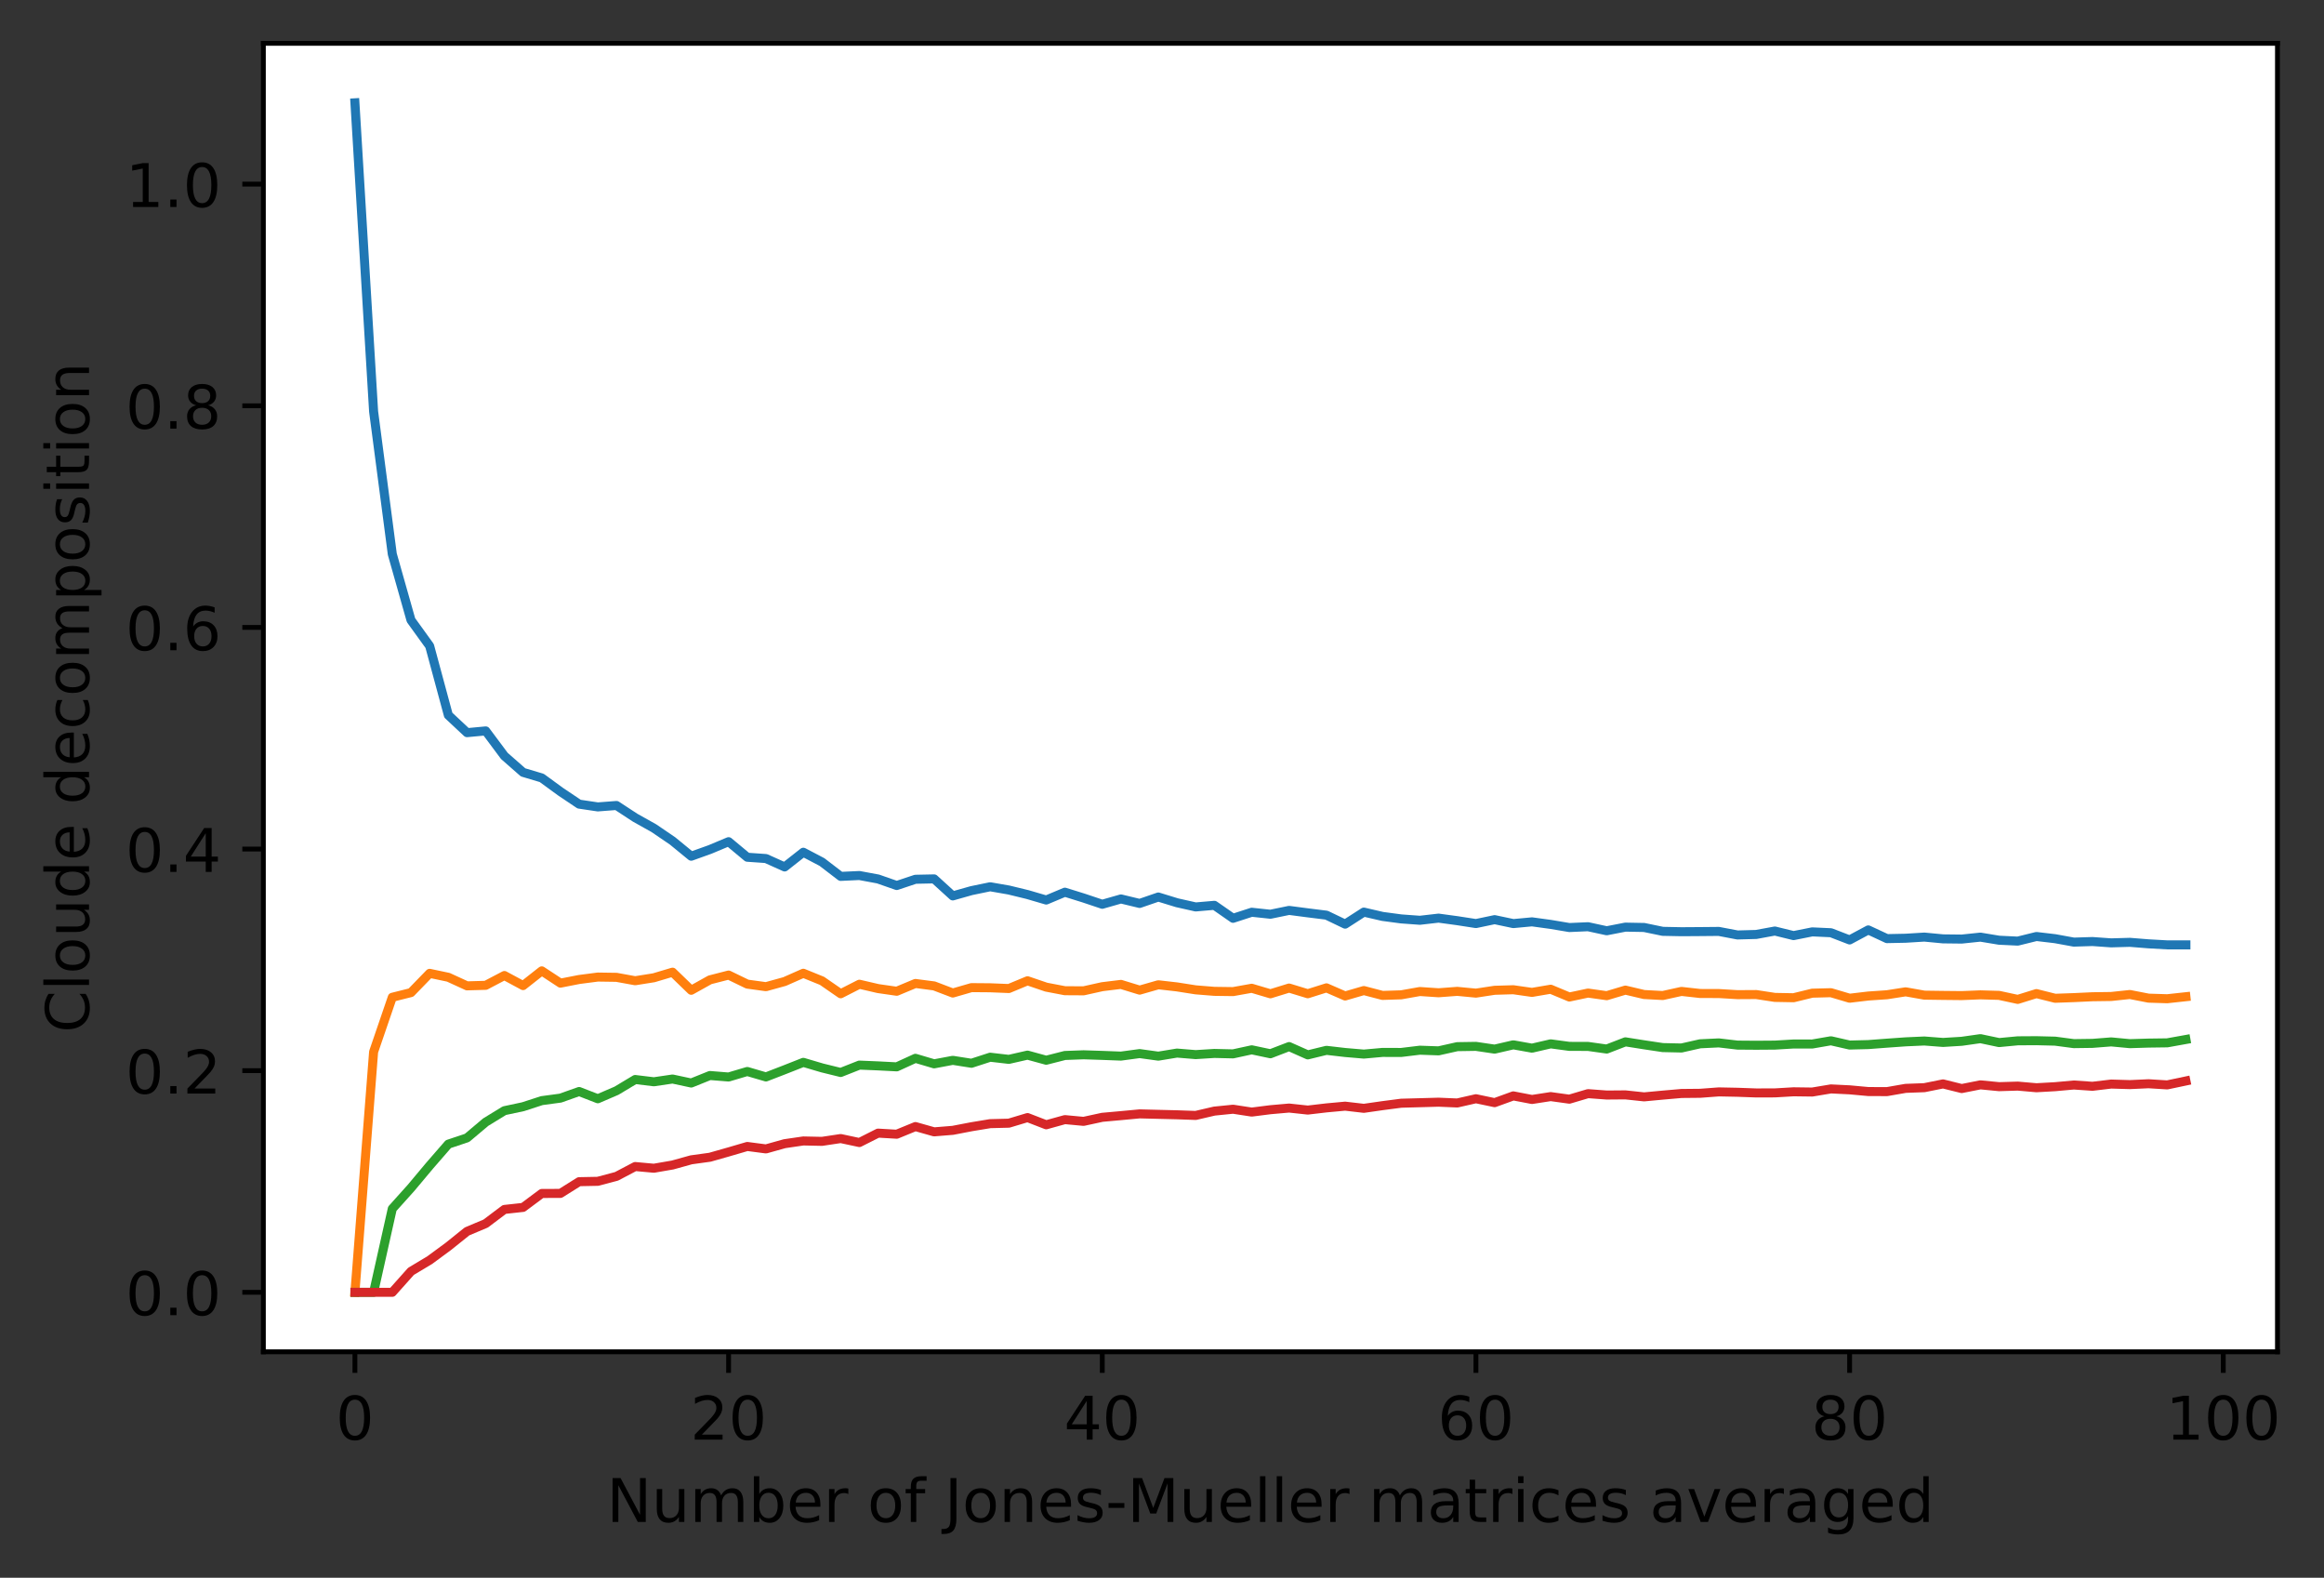 <?xml version="1.0" encoding="utf-8" standalone="no"?>
<!DOCTYPE svg PUBLIC "-//W3C//DTD SVG 1.1//EN"
  "http://www.w3.org/Graphics/SVG/1.1/DTD/svg11.dtd">
<!-- Created with matplotlib (https://matplotlib.org/) -->
<svg height="262.196pt" version="1.1" viewBox="0 0 386.318 262.196" width="386.318pt" xmlns="http://www.w3.org/2000/svg" xmlns:xlink="http://www.w3.org/1999/xlink">
 <rect x="0" y="0" width="386.318" height="262.196" fill="#333333" stroke="none"/>
 <defs>
  <style type="text/css">
*{stroke-linecap:butt;stroke-linejoin:round;}
  </style>
 </defs>
 <g id="figure_1">
  <g id="patch_1">
   <path d="M 0 262.196 
L 386.318 262.196 
L 386.318 0 
L 0 0 
z
" style="fill:none;"/>
  </g>
  <g id="axes_1">
   <g id="patch_2">
    <path d="M 43.781 224.64 
L 378.581 224.64 
L 378.581 7.2 
L 43.781 7.2 
z
" style="fill:#ffffff;"/>
   </g>
   <g id="matplotlib.axis_1">
    <g id="xtick_1">
     <g id="line2d_1">
      <defs>
       <path d="M 0 0 
L 0 3.5 
" id="m12305d77ba" style="stroke:#000000;stroke-width:0.8;"/>
      </defs>
      <g>
       <use style="stroke:#000000;stroke-width:0.8;" x="58.999" xlink:href="#m12305d77ba" y="224.64"/>
      </g>
     </g>
     <g id="text_1">
      <!-- 0 -->
      <defs>
       <path d="M 31.781 66.406 
Q 24.172 66.406 20.328 58.906 
Q 16.5 51.422 16.5 36.375 
Q 16.5 21.391 20.328 13.891 
Q 24.172 6.391 31.781 6.391 
Q 39.453 6.391 43.281 13.891 
Q 47.125 21.391 47.125 36.375 
Q 47.125 51.422 43.281 58.906 
Q 39.453 66.406 31.781 66.406 
z
M 31.781 74.219 
Q 44.047 74.219 50.516 64.516 
Q 56.984 54.828 56.984 36.375 
Q 56.984 17.969 50.516 8.266 
Q 44.047 -1.422 31.781 -1.422 
Q 19.531 -1.422 13.062 8.266 
Q 6.594 17.969 6.594 36.375 
Q 6.594 54.828 13.062 64.516 
Q 19.531 74.219 31.781 74.219 
z
" id="DejaVuSans-48"/>
      </defs>
      <g transform="translate(55.818 239.238)scale(0.1 -0.1)">
       <use xlink:href="#DejaVuSans-48"/>
      </g>
     </g>
    </g>
    <g id="xtick_2">
     <g id="line2d_2">
      <g>
       <use style="stroke:#000000;stroke-width:0.8;" x="121.114" xlink:href="#m12305d77ba" y="224.64"/>
      </g>
     </g>
     <g id="text_2">
      <!-- 20 -->
      <defs>
       <path d="M 19.188 8.297 
L 53.609 8.297 
L 53.609 0 
L 7.328 0 
L 7.328 8.297 
Q 12.938 14.109 22.625 23.891 
Q 32.328 33.688 34.812 36.531 
Q 39.547 41.844 41.422 45.531 
Q 43.312 49.219 43.312 52.781 
Q 43.312 58.594 39.234 62.25 
Q 35.156 65.922 28.609 65.922 
Q 23.969 65.922 18.812 64.312 
Q 13.672 62.703 7.812 59.422 
L 7.812 69.391 
Q 13.766 71.781 18.938 73 
Q 24.125 74.219 28.422 74.219 
Q 39.75 74.219 46.484 68.547 
Q 53.219 62.891 53.219 53.422 
Q 53.219 48.922 51.531 44.891 
Q 49.859 40.875 45.406 35.406 
Q 44.188 33.984 37.641 27.219 
Q 31.109 20.453 19.188 8.297 
z
" id="DejaVuSans-50"/>
      </defs>
      <g transform="translate(114.752 239.238)scale(0.1 -0.1)">
       <use xlink:href="#DejaVuSans-50"/>
       <use x="63.623" xlink:href="#DejaVuSans-48"/>
      </g>
     </g>
    </g>
    <g id="xtick_3">
     <g id="line2d_3">
      <g>
       <use style="stroke:#000000;stroke-width:0.8;" x="183.229" xlink:href="#m12305d77ba" y="224.64"/>
      </g>
     </g>
     <g id="text_3">
      <!-- 40 -->
      <defs>
       <path d="M 37.797 64.312 
L 12.891 25.391 
L 37.797 25.391 
z
M 35.203 72.906 
L 47.609 72.906 
L 47.609 25.391 
L 58.016 25.391 
L 58.016 17.188 
L 47.609 17.188 
L 47.609 0 
L 37.797 0 
L 37.797 17.188 
L 4.891 17.188 
L 4.891 26.703 
z
" id="DejaVuSans-52"/>
      </defs>
      <g transform="translate(176.867 239.238)scale(0.1 -0.1)">
       <use xlink:href="#DejaVuSans-52"/>
       <use x="63.623" xlink:href="#DejaVuSans-48"/>
      </g>
     </g>
    </g>
    <g id="xtick_4">
     <g id="line2d_4">
      <g>
       <use style="stroke:#000000;stroke-width:0.8;" x="245.345" xlink:href="#m12305d77ba" y="224.64"/>
      </g>
     </g>
     <g id="text_4">
      <!-- 60 -->
      <defs>
       <path d="M 33.016 40.375 
Q 26.375 40.375 22.484 35.828 
Q 18.609 31.297 18.609 23.391 
Q 18.609 15.531 22.484 10.953 
Q 26.375 6.391 33.016 6.391 
Q 39.656 6.391 43.531 10.953 
Q 47.406 15.531 47.406 23.391 
Q 47.406 31.297 43.531 35.828 
Q 39.656 40.375 33.016 40.375 
z
M 52.594 71.297 
L 52.594 62.312 
Q 48.875 64.062 45.094 64.984 
Q 41.312 65.922 37.594 65.922 
Q 27.828 65.922 22.672 59.328 
Q 17.531 52.734 16.797 39.406 
Q 19.672 43.656 24.016 45.922 
Q 28.375 48.188 33.594 48.188 
Q 44.578 48.188 50.953 41.516 
Q 57.328 34.859 57.328 23.391 
Q 57.328 12.156 50.688 5.359 
Q 44.047 -1.422 33.016 -1.422 
Q 20.359 -1.422 13.672 8.266 
Q 6.984 17.969 6.984 36.375 
Q 6.984 53.656 15.188 63.938 
Q 23.391 74.219 37.203 74.219 
Q 40.922 74.219 44.703 73.484 
Q 48.484 72.75 52.594 71.297 
z
" id="DejaVuSans-54"/>
      </defs>
      <g transform="translate(238.982 239.238)scale(0.1 -0.1)">
       <use xlink:href="#DejaVuSans-54"/>
       <use x="63.623" xlink:href="#DejaVuSans-48"/>
      </g>
     </g>
    </g>
    <g id="xtick_5">
     <g id="line2d_5">
      <g>
       <use style="stroke:#000000;stroke-width:0.8;" x="307.46" xlink:href="#m12305d77ba" y="224.64"/>
      </g>
     </g>
     <g id="text_5">
      <!-- 80 -->
      <defs>
       <path d="M 31.781 34.625 
Q 24.75 34.625 20.719 30.859 
Q 16.703 27.094 16.703 20.516 
Q 16.703 13.922 20.719 10.156 
Q 24.75 6.391 31.781 6.391 
Q 38.812 6.391 42.859 10.172 
Q 46.922 13.969 46.922 20.516 
Q 46.922 27.094 42.891 30.859 
Q 38.875 34.625 31.781 34.625 
z
M 21.922 38.812 
Q 15.578 40.375 12.031 44.719 
Q 8.5 49.078 8.5 55.328 
Q 8.5 64.062 14.719 69.141 
Q 20.953 74.219 31.781 74.219 
Q 42.672 74.219 48.875 69.141 
Q 55.078 64.062 55.078 55.328 
Q 55.078 49.078 51.531 44.719 
Q 48 40.375 41.703 38.812 
Q 48.828 37.156 52.797 32.312 
Q 56.781 27.484 56.781 20.516 
Q 56.781 9.906 50.312 4.234 
Q 43.844 -1.422 31.781 -1.422 
Q 19.734 -1.422 13.25 4.234 
Q 6.781 9.906 6.781 20.516 
Q 6.781 27.484 10.781 32.312 
Q 14.797 37.156 21.922 38.812 
z
M 18.312 54.391 
Q 18.312 48.734 21.844 45.562 
Q 25.391 42.391 31.781 42.391 
Q 38.141 42.391 41.719 45.562 
Q 45.312 48.734 45.312 54.391 
Q 45.312 60.062 41.719 63.234 
Q 38.141 66.406 31.781 66.406 
Q 25.391 66.406 21.844 63.234 
Q 18.312 60.062 18.312 54.391 
z
" id="DejaVuSans-56"/>
      </defs>
      <g transform="translate(301.097 239.238)scale(0.1 -0.1)">
       <use xlink:href="#DejaVuSans-56"/>
       <use x="63.623" xlink:href="#DejaVuSans-48"/>
      </g>
     </g>
    </g>
    <g id="xtick_6">
     <g id="line2d_6">
      <g>
       <use style="stroke:#000000;stroke-width:0.8;" x="369.575" xlink:href="#m12305d77ba" y="224.64"/>
      </g>
     </g>
     <g id="text_6">
      <!-- 100 -->
      <defs>
       <path d="M 12.406 8.297 
L 28.516 8.297 
L 28.516 63.922 
L 10.984 60.406 
L 10.984 69.391 
L 28.422 72.906 
L 38.281 72.906 
L 38.281 8.297 
L 54.391 8.297 
L 54.391 0 
L 12.406 0 
z
" id="DejaVuSans-49"/>
      </defs>
      <g transform="translate(360.031 239.238)scale(0.1 -0.1)">
       <use xlink:href="#DejaVuSans-49"/>
       <use x="63.623" xlink:href="#DejaVuSans-48"/>
       <use x="127.246" xlink:href="#DejaVuSans-48"/>
      </g>
     </g>
    </g>
    <g id="text_7">
     <!-- Number of Jones-Mueller matrices averaged -->
     <defs>
      <path d="M 9.812 72.906 
L 23.094 72.906 
L 55.422 11.922 
L 55.422 72.906 
L 64.984 72.906 
L 64.984 0 
L 51.703 0 
L 19.391 60.984 
L 19.391 0 
L 9.812 0 
z
" id="DejaVuSans-78"/>
      <path d="M 8.5 21.578 
L 8.5 54.688 
L 17.484 54.688 
L 17.484 21.922 
Q 17.484 14.156 20.5 10.266 
Q 23.531 6.391 29.594 6.391 
Q 36.859 6.391 41.078 11.031 
Q 45.312 15.672 45.312 23.688 
L 45.312 54.688 
L 54.297 54.688 
L 54.297 0 
L 45.312 0 
L 45.312 8.406 
Q 42.047 3.422 37.719 1 
Q 33.406 -1.422 27.688 -1.422 
Q 18.266 -1.422 13.375 4.438 
Q 8.5 10.297 8.5 21.578 
z
M 31.109 56 
z
" id="DejaVuSans-117"/>
      <path d="M 52 44.188 
Q 55.375 50.25 60.062 53.125 
Q 64.75 56 71.094 56 
Q 79.641 56 84.281 50.016 
Q 88.922 44.047 88.922 33.016 
L 88.922 0 
L 79.891 0 
L 79.891 32.719 
Q 79.891 40.578 77.094 44.375 
Q 74.312 48.188 68.609 48.188 
Q 61.625 48.188 57.562 43.547 
Q 53.516 38.922 53.516 30.906 
L 53.516 0 
L 44.484 0 
L 44.484 32.719 
Q 44.484 40.625 41.703 44.406 
Q 38.922 48.188 33.109 48.188 
Q 26.219 48.188 22.156 43.531 
Q 18.109 38.875 18.109 30.906 
L 18.109 0 
L 9.078 0 
L 9.078 54.688 
L 18.109 54.688 
L 18.109 46.188 
Q 21.188 51.219 25.484 53.609 
Q 29.781 56 35.688 56 
Q 41.656 56 45.828 52.969 
Q 50 49.953 52 44.188 
z
" id="DejaVuSans-109"/>
      <path d="M 48.688 27.297 
Q 48.688 37.203 44.609 42.844 
Q 40.531 48.484 33.406 48.484 
Q 26.266 48.484 22.188 42.844 
Q 18.109 37.203 18.109 27.297 
Q 18.109 17.391 22.188 11.75 
Q 26.266 6.109 33.406 6.109 
Q 40.531 6.109 44.609 11.75 
Q 48.688 17.391 48.688 27.297 
z
M 18.109 46.391 
Q 20.953 51.266 25.266 53.625 
Q 29.594 56 35.594 56 
Q 45.562 56 51.781 48.094 
Q 58.016 40.188 58.016 27.297 
Q 58.016 14.406 51.781 6.484 
Q 45.562 -1.422 35.594 -1.422 
Q 29.594 -1.422 25.266 0.953 
Q 20.953 3.328 18.109 8.203 
L 18.109 0 
L 9.078 0 
L 9.078 75.984 
L 18.109 75.984 
z
" id="DejaVuSans-98"/>
      <path d="M 56.203 29.594 
L 56.203 25.203 
L 14.891 25.203 
Q 15.484 15.922 20.484 11.062 
Q 25.484 6.203 34.422 6.203 
Q 39.594 6.203 44.453 7.469 
Q 49.312 8.734 54.109 11.281 
L 54.109 2.781 
Q 49.266 0.734 44.188 -0.344 
Q 39.109 -1.422 33.891 -1.422 
Q 20.797 -1.422 13.156 6.188 
Q 5.516 13.812 5.516 26.812 
Q 5.516 40.234 12.766 48.109 
Q 20.016 56 32.328 56 
Q 43.359 56 49.781 48.891 
Q 56.203 41.797 56.203 29.594 
z
M 47.219 32.234 
Q 47.125 39.594 43.094 43.984 
Q 39.062 48.391 32.422 48.391 
Q 24.906 48.391 20.391 44.141 
Q 15.875 39.891 15.188 32.172 
z
" id="DejaVuSans-101"/>
      <path d="M 41.109 46.297 
Q 39.594 47.172 37.812 47.578 
Q 36.031 48 33.891 48 
Q 26.266 48 22.188 43.047 
Q 18.109 38.094 18.109 28.812 
L 18.109 0 
L 9.078 0 
L 9.078 54.688 
L 18.109 54.688 
L 18.109 46.188 
Q 20.953 51.172 25.484 53.578 
Q 30.031 56 36.531 56 
Q 37.453 56 38.578 55.875 
Q 39.703 55.766 41.062 55.516 
z
" id="DejaVuSans-114"/>
      <path id="DejaVuSans-32"/>
      <path d="M 30.609 48.391 
Q 23.391 48.391 19.188 42.75 
Q 14.984 37.109 14.984 27.297 
Q 14.984 17.484 19.156 11.844 
Q 23.344 6.203 30.609 6.203 
Q 37.797 6.203 41.984 11.859 
Q 46.188 17.531 46.188 27.297 
Q 46.188 37.016 41.984 42.703 
Q 37.797 48.391 30.609 48.391 
z
M 30.609 56 
Q 42.328 56 49.016 48.375 
Q 55.719 40.766 55.719 27.297 
Q 55.719 13.875 49.016 6.219 
Q 42.328 -1.422 30.609 -1.422 
Q 18.844 -1.422 12.172 6.219 
Q 5.516 13.875 5.516 27.297 
Q 5.516 40.766 12.172 48.375 
Q 18.844 56 30.609 56 
z
" id="DejaVuSans-111"/>
      <path d="M 37.109 75.984 
L 37.109 68.5 
L 28.516 68.5 
Q 23.688 68.5 21.797 66.547 
Q 19.922 64.594 19.922 59.516 
L 19.922 54.688 
L 34.719 54.688 
L 34.719 47.703 
L 19.922 47.703 
L 19.922 0 
L 10.891 0 
L 10.891 47.703 
L 2.297 47.703 
L 2.297 54.688 
L 10.891 54.688 
L 10.891 58.5 
Q 10.891 67.625 15.141 71.797 
Q 19.391 75.984 28.609 75.984 
z
" id="DejaVuSans-102"/>
      <path d="M 9.812 72.906 
L 19.672 72.906 
L 19.672 5.078 
Q 19.672 -8.109 14.672 -14.062 
Q 9.672 -20.016 -1.422 -20.016 
L -5.172 -20.016 
L -5.172 -11.719 
L -2.094 -11.719 
Q 4.438 -11.719 7.125 -8.047 
Q 9.812 -4.391 9.812 5.078 
z
" id="DejaVuSans-74"/>
      <path d="M 54.891 33.016 
L 54.891 0 
L 45.906 0 
L 45.906 32.719 
Q 45.906 40.484 42.875 44.328 
Q 39.844 48.188 33.797 48.188 
Q 26.516 48.188 22.312 43.547 
Q 18.109 38.922 18.109 30.906 
L 18.109 0 
L 9.078 0 
L 9.078 54.688 
L 18.109 54.688 
L 18.109 46.188 
Q 21.344 51.125 25.703 53.562 
Q 30.078 56 35.797 56 
Q 45.219 56 50.047 50.172 
Q 54.891 44.344 54.891 33.016 
z
" id="DejaVuSans-110"/>
      <path d="M 44.281 53.078 
L 44.281 44.578 
Q 40.484 46.531 36.375 47.5 
Q 32.281 48.484 27.875 48.484 
Q 21.188 48.484 17.844 46.438 
Q 14.5 44.391 14.5 40.281 
Q 14.5 37.156 16.891 35.375 
Q 19.281 33.594 26.516 31.984 
L 29.594 31.297 
Q 39.156 29.25 43.188 25.516 
Q 47.219 21.781 47.219 15.094 
Q 47.219 7.469 41.188 3.016 
Q 35.156 -1.422 24.609 -1.422 
Q 20.219 -1.422 15.453 -0.562 
Q 10.688 0.297 5.422 2 
L 5.422 11.281 
Q 10.406 8.688 15.234 7.391 
Q 20.062 6.109 24.812 6.109 
Q 31.156 6.109 34.562 8.281 
Q 37.984 10.453 37.984 14.406 
Q 37.984 18.062 35.516 20.016 
Q 33.062 21.969 24.703 23.781 
L 21.578 24.516 
Q 13.234 26.266 9.516 29.906 
Q 5.812 33.547 5.812 39.891 
Q 5.812 47.609 11.281 51.797 
Q 16.75 56 26.812 56 
Q 31.781 56 36.172 55.266 
Q 40.578 54.547 44.281 53.078 
z
" id="DejaVuSans-115"/>
      <path d="M 4.891 31.391 
L 31.203 31.391 
L 31.203 23.391 
L 4.891 23.391 
z
" id="DejaVuSans-45"/>
      <path d="M 9.812 72.906 
L 24.516 72.906 
L 43.109 23.297 
L 61.812 72.906 
L 76.516 72.906 
L 76.516 0 
L 66.891 0 
L 66.891 64.016 
L 48.094 14.016 
L 38.188 14.016 
L 19.391 64.016 
L 19.391 0 
L 9.812 0 
z
" id="DejaVuSans-77"/>
      <path d="M 9.422 75.984 
L 18.406 75.984 
L 18.406 0 
L 9.422 0 
z
" id="DejaVuSans-108"/>
      <path d="M 34.281 27.484 
Q 23.391 27.484 19.188 25 
Q 14.984 22.516 14.984 16.5 
Q 14.984 11.719 18.141 8.906 
Q 21.297 6.109 26.703 6.109 
Q 34.188 6.109 38.703 11.406 
Q 43.219 16.703 43.219 25.484 
L 43.219 27.484 
z
M 52.203 31.203 
L 52.203 0 
L 43.219 0 
L 43.219 8.297 
Q 40.141 3.328 35.547 0.953 
Q 30.953 -1.422 24.312 -1.422 
Q 15.922 -1.422 10.953 3.297 
Q 6 8.016 6 15.922 
Q 6 25.141 12.172 29.828 
Q 18.359 34.516 30.609 34.516 
L 43.219 34.516 
L 43.219 35.406 
Q 43.219 41.609 39.141 45 
Q 35.062 48.391 27.688 48.391 
Q 23 48.391 18.547 47.266 
Q 14.109 46.141 10.016 43.891 
L 10.016 52.203 
Q 14.938 54.109 19.578 55.047 
Q 24.219 56 28.609 56 
Q 40.484 56 46.344 49.844 
Q 52.203 43.703 52.203 31.203 
z
" id="DejaVuSans-97"/>
      <path d="M 18.312 70.219 
L 18.312 54.688 
L 36.812 54.688 
L 36.812 47.703 
L 18.312 47.703 
L 18.312 18.016 
Q 18.312 11.328 20.141 9.422 
Q 21.969 7.516 27.594 7.516 
L 36.812 7.516 
L 36.812 0 
L 27.594 0 
Q 17.188 0 13.234 3.875 
Q 9.281 7.766 9.281 18.016 
L 9.281 47.703 
L 2.688 47.703 
L 2.688 54.688 
L 9.281 54.688 
L 9.281 70.219 
z
" id="DejaVuSans-116"/>
      <path d="M 9.422 54.688 
L 18.406 54.688 
L 18.406 0 
L 9.422 0 
z
M 9.422 75.984 
L 18.406 75.984 
L 18.406 64.594 
L 9.422 64.594 
z
" id="DejaVuSans-105"/>
      <path d="M 48.781 52.594 
L 48.781 44.188 
Q 44.969 46.297 41.141 47.344 
Q 37.312 48.391 33.406 48.391 
Q 24.656 48.391 19.812 42.844 
Q 14.984 37.312 14.984 27.297 
Q 14.984 17.281 19.812 11.734 
Q 24.656 6.203 33.406 6.203 
Q 37.312 6.203 41.141 7.25 
Q 44.969 8.297 48.781 10.406 
L 48.781 2.094 
Q 45.016 0.344 40.984 -0.531 
Q 36.969 -1.422 32.422 -1.422 
Q 20.062 -1.422 12.781 6.344 
Q 5.516 14.109 5.516 27.297 
Q 5.516 40.672 12.859 48.328 
Q 20.219 56 33.016 56 
Q 37.156 56 41.109 55.141 
Q 45.062 54.297 48.781 52.594 
z
" id="DejaVuSans-99"/>
      <path d="M 2.984 54.688 
L 12.5 54.688 
L 29.594 8.797 
L 46.688 54.688 
L 56.203 54.688 
L 35.688 0 
L 23.484 0 
z
" id="DejaVuSans-118"/>
      <path d="M 45.406 27.984 
Q 45.406 37.75 41.375 43.109 
Q 37.359 48.484 30.078 48.484 
Q 22.859 48.484 18.828 43.109 
Q 14.797 37.75 14.797 27.984 
Q 14.797 18.266 18.828 12.891 
Q 22.859 7.516 30.078 7.516 
Q 37.359 7.516 41.375 12.891 
Q 45.406 18.266 45.406 27.984 
z
M 54.391 6.781 
Q 54.391 -7.172 48.188 -13.984 
Q 42 -20.797 29.203 -20.797 
Q 24.469 -20.797 20.266 -20.094 
Q 16.062 -19.391 12.109 -17.922 
L 12.109 -9.188 
Q 16.062 -11.328 19.922 -12.344 
Q 23.781 -13.375 27.781 -13.375 
Q 36.625 -13.375 41.016 -8.766 
Q 45.406 -4.156 45.406 5.172 
L 45.406 9.625 
Q 42.625 4.781 38.281 2.391 
Q 33.938 0 27.875 0 
Q 17.828 0 11.672 7.656 
Q 5.516 15.328 5.516 27.984 
Q 5.516 40.672 11.672 48.328 
Q 17.828 56 27.875 56 
Q 33.938 56 38.281 53.609 
Q 42.625 51.219 45.406 46.391 
L 45.406 54.688 
L 54.391 54.688 
z
" id="DejaVuSans-103"/>
      <path d="M 45.406 46.391 
L 45.406 75.984 
L 54.391 75.984 
L 54.391 0 
L 45.406 0 
L 45.406 8.203 
Q 42.578 3.328 38.25 0.953 
Q 33.938 -1.422 27.875 -1.422 
Q 17.969 -1.422 11.734 6.484 
Q 5.516 14.406 5.516 27.297 
Q 5.516 40.188 11.734 48.094 
Q 17.969 56 27.875 56 
Q 33.938 56 38.25 53.625 
Q 42.578 51.266 45.406 46.391 
z
M 14.797 27.297 
Q 14.797 17.391 18.875 11.75 
Q 22.953 6.109 30.078 6.109 
Q 37.203 6.109 41.297 11.75 
Q 45.406 17.391 45.406 27.297 
Q 45.406 37.203 41.297 42.844 
Q 37.203 48.484 30.078 48.484 
Q 22.953 48.484 18.875 42.844 
Q 14.797 37.203 14.797 27.297 
z
" id="DejaVuSans-100"/>
     </defs>
     <g transform="translate(100.848 252.917)scale(0.1 -0.1)">
      <use xlink:href="#DejaVuSans-78"/>
      <use x="74.805" xlink:href="#DejaVuSans-117"/>
      <use x="138.184" xlink:href="#DejaVuSans-109"/>
      <use x="235.596" xlink:href="#DejaVuSans-98"/>
      <use x="299.072" xlink:href="#DejaVuSans-101"/>
      <use x="360.596" xlink:href="#DejaVuSans-114"/>
      <use x="401.709" xlink:href="#DejaVuSans-32"/>
      <use x="433.496" xlink:href="#DejaVuSans-111"/>
      <use x="494.678" xlink:href="#DejaVuSans-102"/>
      <use x="529.883" xlink:href="#DejaVuSans-32"/>
      <use x="561.67" xlink:href="#DejaVuSans-74"/>
      <use x="591.162" xlink:href="#DejaVuSans-111"/>
      <use x="652.344" xlink:href="#DejaVuSans-110"/>
      <use x="715.723" xlink:href="#DejaVuSans-101"/>
      <use x="777.246" xlink:href="#DejaVuSans-115"/>
      <use x="829.346" xlink:href="#DejaVuSans-45"/>
      <use x="865.43" xlink:href="#DejaVuSans-77"/>
      <use x="951.709" xlink:href="#DejaVuSans-117"/>
      <use x="1015.088" xlink:href="#DejaVuSans-101"/>
      <use x="1076.611" xlink:href="#DejaVuSans-108"/>
      <use x="1104.395" xlink:href="#DejaVuSans-108"/>
      <use x="1132.178" xlink:href="#DejaVuSans-101"/>
      <use x="1193.701" xlink:href="#DejaVuSans-114"/>
      <use x="1234.814" xlink:href="#DejaVuSans-32"/>
      <use x="1266.602" xlink:href="#DejaVuSans-109"/>
      <use x="1364.014" xlink:href="#DejaVuSans-97"/>
      <use x="1425.293" xlink:href="#DejaVuSans-116"/>
      <use x="1464.502" xlink:href="#DejaVuSans-114"/>
      <use x="1505.615" xlink:href="#DejaVuSans-105"/>
      <use x="1533.398" xlink:href="#DejaVuSans-99"/>
      <use x="1588.379" xlink:href="#DejaVuSans-101"/>
      <use x="1649.902" xlink:href="#DejaVuSans-115"/>
      <use x="1702.002" xlink:href="#DejaVuSans-32"/>
      <use x="1733.789" xlink:href="#DejaVuSans-97"/>
      <use x="1795.068" xlink:href="#DejaVuSans-118"/>
      <use x="1854.248" xlink:href="#DejaVuSans-101"/>
      <use x="1915.771" xlink:href="#DejaVuSans-114"/>
      <use x="1956.885" xlink:href="#DejaVuSans-97"/>
      <use x="2018.164" xlink:href="#DejaVuSans-103"/>
      <use x="2081.641" xlink:href="#DejaVuSans-101"/>
      <use x="2143.164" xlink:href="#DejaVuSans-100"/>
     </g>
    </g>
   </g>
   <g id="matplotlib.axis_2">
    <g id="ytick_1">
     <g id="line2d_7">
      <defs>
       <path d="M 0 0 
L -3.5 0 
" id="mc2e4091e92" style="stroke:#000000;stroke-width:0.8;"/>
      </defs>
      <g>
       <use style="stroke:#000000;stroke-width:0.8;" x="43.781" xlink:href="#mc2e4091e92" y="214.756"/>
      </g>
     </g>
     <g id="text_8">
      <!-- 0.0 -->
      <defs>
       <path d="M 10.688 12.406 
L 21 12.406 
L 21 0 
L 10.688 0 
z
" id="DejaVuSans-46"/>
      </defs>
      <g transform="translate(20.878 218.556)scale(0.1 -0.1)">
       <use xlink:href="#DejaVuSans-48"/>
       <use x="63.623" xlink:href="#DejaVuSans-46"/>
       <use x="95.41" xlink:href="#DejaVuSans-48"/>
      </g>
     </g>
    </g>
    <g id="ytick_2">
     <g id="line2d_8">
      <g>
       <use style="stroke:#000000;stroke-width:0.8;" x="43.781" xlink:href="#mc2e4091e92" y="177.925"/>
      </g>
     </g>
     <g id="text_9">
      <!-- 0.2 -->
      <g transform="translate(20.878 181.724)scale(0.1 -0.1)">
       <use xlink:href="#DejaVuSans-48"/>
       <use x="63.623" xlink:href="#DejaVuSans-46"/>
       <use x="95.41" xlink:href="#DejaVuSans-50"/>
      </g>
     </g>
    </g>
    <g id="ytick_3">
     <g id="line2d_9">
      <g>
       <use style="stroke:#000000;stroke-width:0.8;" x="43.781" xlink:href="#mc2e4091e92" y="141.093"/>
      </g>
     </g>
     <g id="text_10">
      <!-- 0.4 -->
      <g transform="translate(20.878 144.893)scale(0.1 -0.1)">
       <use xlink:href="#DejaVuSans-48"/>
       <use x="63.623" xlink:href="#DejaVuSans-46"/>
       <use x="95.41" xlink:href="#DejaVuSans-52"/>
      </g>
     </g>
    </g>
    <g id="ytick_4">
     <g id="line2d_10">
      <g>
       <use style="stroke:#000000;stroke-width:0.8;" x="43.781" xlink:href="#mc2e4091e92" y="104.262"/>
      </g>
     </g>
     <g id="text_11">
      <!-- 0.6 -->
      <g transform="translate(20.878 108.061)scale(0.1 -0.1)">
       <use xlink:href="#DejaVuSans-48"/>
       <use x="63.623" xlink:href="#DejaVuSans-46"/>
       <use x="95.41" xlink:href="#DejaVuSans-54"/>
      </g>
     </g>
    </g>
    <g id="ytick_5">
     <g id="line2d_11">
      <g>
       <use style="stroke:#000000;stroke-width:0.8;" x="43.781" xlink:href="#mc2e4091e92" y="67.43"/>
      </g>
     </g>
     <g id="text_12">
      <!-- 0.8 -->
      <g transform="translate(20.878 71.229)scale(0.1 -0.1)">
       <use xlink:href="#DejaVuSans-48"/>
       <use x="63.623" xlink:href="#DejaVuSans-46"/>
       <use x="95.41" xlink:href="#DejaVuSans-56"/>
      </g>
     </g>
    </g>
    <g id="ytick_6">
     <g id="line2d_12">
      <g>
       <use style="stroke:#000000;stroke-width:0.8;" x="43.781" xlink:href="#mc2e4091e92" y="30.599"/>
      </g>
     </g>
     <g id="text_13">
      <!-- 1.0 -->
      <g transform="translate(20.878 34.398)scale(0.1 -0.1)">
       <use xlink:href="#DejaVuSans-49"/>
       <use x="63.623" xlink:href="#DejaVuSans-46"/>
       <use x="95.41" xlink:href="#DejaVuSans-48"/>
      </g>
     </g>
    </g>
    <g id="text_14">
     <!-- Cloude decomposition -->
     <defs>
      <path d="M 64.406 67.281 
L 64.406 56.891 
Q 59.422 61.531 53.781 63.812 
Q 48.141 66.109 41.797 66.109 
Q 29.297 66.109 22.656 58.469 
Q 16.016 50.828 16.016 36.375 
Q 16.016 21.969 22.656 14.328 
Q 29.297 6.688 41.797 6.688 
Q 48.141 6.688 53.781 8.984 
Q 59.422 11.281 64.406 15.922 
L 64.406 5.609 
Q 59.234 2.094 53.438 0.328 
Q 47.656 -1.422 41.219 -1.422 
Q 24.656 -1.422 15.125 8.703 
Q 5.609 18.844 5.609 36.375 
Q 5.609 53.953 15.125 64.078 
Q 24.656 74.219 41.219 74.219 
Q 47.75 74.219 53.531 72.484 
Q 59.328 70.75 64.406 67.281 
z
" id="DejaVuSans-67"/>
      <path d="M 18.109 8.203 
L 18.109 -20.797 
L 9.078 -20.797 
L 9.078 54.688 
L 18.109 54.688 
L 18.109 46.391 
Q 20.953 51.266 25.266 53.625 
Q 29.594 56 35.594 56 
Q 45.562 56 51.781 48.094 
Q 58.016 40.188 58.016 27.297 
Q 58.016 14.406 51.781 6.484 
Q 45.562 -1.422 35.594 -1.422 
Q 29.594 -1.422 25.266 0.953 
Q 20.953 3.328 18.109 8.203 
z
M 48.688 27.297 
Q 48.688 37.203 44.609 42.844 
Q 40.531 48.484 33.406 48.484 
Q 26.266 48.484 22.188 42.844 
Q 18.109 37.203 18.109 27.297 
Q 18.109 17.391 22.188 11.75 
Q 26.266 6.109 33.406 6.109 
Q 40.531 6.109 44.609 11.75 
Q 48.688 17.391 48.688 27.297 
z
" id="DejaVuSans-112"/>
     </defs>
     <g transform="translate(14.798 171.603)rotate(-90)scale(0.1 -0.1)">
      <use xlink:href="#DejaVuSans-67"/>
      <use x="69.824" xlink:href="#DejaVuSans-108"/>
      <use x="97.607" xlink:href="#DejaVuSans-111"/>
      <use x="158.789" xlink:href="#DejaVuSans-117"/>
      <use x="222.168" xlink:href="#DejaVuSans-100"/>
      <use x="285.645" xlink:href="#DejaVuSans-101"/>
      <use x="347.168" xlink:href="#DejaVuSans-32"/>
      <use x="378.955" xlink:href="#DejaVuSans-100"/>
      <use x="442.432" xlink:href="#DejaVuSans-101"/>
      <use x="503.955" xlink:href="#DejaVuSans-99"/>
      <use x="558.936" xlink:href="#DejaVuSans-111"/>
      <use x="620.117" xlink:href="#DejaVuSans-109"/>
      <use x="717.529" xlink:href="#DejaVuSans-112"/>
      <use x="781.006" xlink:href="#DejaVuSans-111"/>
      <use x="842.188" xlink:href="#DejaVuSans-115"/>
      <use x="894.287" xlink:href="#DejaVuSans-105"/>
      <use x="922.07" xlink:href="#DejaVuSans-116"/>
      <use x="961.279" xlink:href="#DejaVuSans-105"/>
      <use x="989.062" xlink:href="#DejaVuSans-111"/>
      <use x="1050.244" xlink:href="#DejaVuSans-110"/>
     </g>
    </g>
   </g>
   <g id="line2d_13">
    <path clip-path="url(#p22f7b4bac0)" d="M 58.999 17.084 
L 62.105 68.386 
L 65.211 92.083 
L 68.317 103.049 
L 71.422 107.351 
L 74.528 118.847 
L 77.634 121.753 
L 80.74 121.463 
L 83.845 125.626 
L 86.951 128.352 
L 90.057 129.278 
L 93.163 131.548 
L 96.268 133.631 
L 99.374 134.093 
L 102.48 133.855 
L 105.586 135.889 
L 108.691 137.627 
L 111.797 139.742 
L 114.903 142.286 
L 118.009 141.172 
L 121.114 139.872 
L 124.22 142.457 
L 127.326 142.673 
L 130.432 144.07 
L 133.537 141.626 
L 136.643 143.257 
L 139.749 145.638 
L 142.855 145.494 
L 145.96 146.07 
L 149.066 147.156 
L 152.172 146.118 
L 155.278 146.054 
L 158.383 148.882 
L 161.489 148.005 
L 164.595 147.363 
L 167.701 147.904 
L 170.806 148.659 
L 173.912 149.567 
L 177.018 148.265 
L 180.124 149.233 
L 183.229 150.273 
L 186.335 149.387 
L 189.441 150.135 
L 192.547 149.066 
L 195.652 150.019 
L 198.758 150.716 
L 201.864 150.446 
L 204.97 152.604 
L 208.075 151.597 
L 211.181 151.93 
L 214.287 151.29 
L 217.393 151.696 
L 220.499 152.083 
L 223.604 153.574 
L 226.71 151.573 
L 229.816 152.291 
L 232.922 152.706 
L 236.027 152.932 
L 239.133 152.575 
L 242.239 152.998 
L 245.345 153.479 
L 248.45 152.827 
L 251.556 153.483 
L 254.662 153.193 
L 257.768 153.618 
L 260.873 154.139 
L 263.979 154.002 
L 267.085 154.675 
L 270.191 154.07 
L 273.296 154.128 
L 276.402 154.771 
L 279.508 154.833 
L 282.614 154.812 
L 285.719 154.784 
L 288.825 155.373 
L 291.931 155.289 
L 295.037 154.718 
L 298.142 155.48 
L 301.248 154.86 
L 304.354 155.002 
L 307.46 156.2 
L 310.565 154.535 
L 313.671 155.98 
L 316.777 155.917 
L 319.883 155.725 
L 322.988 156.021 
L 326.094 156.057 
L 329.2 155.732 
L 332.306 156.245 
L 335.411 156.395 
L 338.517 155.627 
L 341.623 155.993 
L 344.729 156.561 
L 347.834 156.464 
L 350.94 156.685 
L 354.046 156.597 
L 357.152 156.846 
L 360.257 157.019 
L 363.363 157.018 
" style="fill:none;stroke:#1f77b4;stroke-linecap:square;stroke-width:1.5;"/>
   </g>
   <g id="line2d_14">
    <path clip-path="url(#p22f7b4bac0)" d="M 58.999 214.756 
L 62.105 174.798 
L 65.211 165.727 
L 68.317 164.95 
L 71.422 161.751 
L 74.528 162.405 
L 77.634 163.829 
L 80.74 163.741 
L 83.845 162.111 
L 86.951 163.784 
L 90.057 161.339 
L 93.163 163.38 
L 96.268 162.772 
L 99.374 162.368 
L 102.48 162.413 
L 105.586 162.98 
L 108.691 162.485 
L 111.797 161.558 
L 114.903 164.563 
L 118.009 162.832 
L 121.114 162.035 
L 124.22 163.541 
L 127.326 163.967 
L 130.432 163.11 
L 133.537 161.737 
L 136.643 162.997 
L 139.749 165.143 
L 142.855 163.56 
L 145.96 164.282 
L 149.066 164.728 
L 152.172 163.434 
L 155.278 163.839 
L 158.383 165.022 
L 161.489 164.124 
L 164.595 164.15 
L 167.701 164.274 
L 170.806 162.986 
L 173.912 164.043 
L 177.018 164.637 
L 180.124 164.656 
L 183.229 163.967 
L 186.335 163.589 
L 189.441 164.541 
L 192.547 163.651 
L 195.652 164.005 
L 198.758 164.493 
L 201.864 164.742 
L 204.97 164.785 
L 208.075 164.23 
L 211.181 165.15 
L 214.287 164.194 
L 217.393 165.14 
L 220.499 164.161 
L 223.604 165.514 
L 226.71 164.609 
L 229.816 165.42 
L 232.922 165.32 
L 236.027 164.77 
L 239.133 164.978 
L 242.239 164.744 
L 245.345 165.04 
L 248.45 164.566 
L 251.556 164.474 
L 254.662 164.918 
L 257.768 164.389 
L 260.873 165.686 
L 263.979 165.028 
L 267.085 165.465 
L 270.191 164.536 
L 273.296 165.27 
L 276.402 165.436 
L 279.508 164.753 
L 282.614 165.099 
L 285.719 165.107 
L 288.825 165.292 
L 291.931 165.274 
L 295.037 165.749 
L 298.142 165.805 
L 301.248 165.048 
L 304.354 164.966 
L 307.46 165.886 
L 310.565 165.519 
L 313.671 165.308 
L 316.777 164.822 
L 319.883 165.375 
L 322.988 165.418 
L 326.094 165.449 
L 329.2 165.324 
L 332.306 165.412 
L 335.411 166.081 
L 338.517 165.116 
L 341.623 165.894 
L 344.729 165.785 
L 347.834 165.639 
L 350.94 165.597 
L 354.046 165.266 
L 357.152 165.873 
L 360.257 165.971 
L 363.363 165.633 
" style="fill:none;stroke:#ff7f0e;stroke-linecap:square;stroke-width:1.5;"/>
   </g>
   <g id="line2d_15">
    <path clip-path="url(#p22f7b4bac0)" d="M 58.999 214.756 
L 62.105 214.756 
L 65.211 200.87 
L 68.317 197.413 
L 71.422 193.707 
L 74.528 190.132 
L 77.634 189.092 
L 80.74 186.476 
L 83.845 184.575 
L 86.951 183.913 
L 90.057 182.904 
L 93.163 182.486 
L 96.268 181.387 
L 99.374 182.592 
L 102.48 181.257 
L 105.586 179.392 
L 108.691 179.77 
L 111.797 179.312 
L 114.903 179.978 
L 118.009 178.728 
L 121.114 178.979 
L 124.22 178.059 
L 127.326 178.968 
L 130.432 177.768 
L 133.537 176.544 
L 136.643 177.462 
L 139.749 178.226 
L 142.855 176.999 
L 145.96 177.128 
L 149.066 177.29 
L 152.172 175.869 
L 155.278 176.79 
L 158.383 176.207 
L 161.489 176.695 
L 164.595 175.687 
L 167.701 176.047 
L 170.806 175.34 
L 173.912 176.19 
L 177.018 175.4 
L 180.124 175.285 
L 183.229 175.386 
L 186.335 175.503 
L 189.441 175.085 
L 192.547 175.512 
L 195.652 175 
L 198.758 175.256 
L 201.864 175.06 
L 204.97 175.133 
L 208.075 174.459 
L 211.181 175.114 
L 214.287 173.921 
L 217.393 175.302 
L 220.499 174.546 
L 223.604 174.905 
L 226.71 175.17 
L 229.816 174.89 
L 232.922 174.898 
L 236.027 174.522 
L 239.133 174.631 
L 242.239 173.935 
L 245.345 173.886 
L 248.45 174.345 
L 251.556 173.629 
L 254.662 174.185 
L 257.768 173.467 
L 260.873 173.886 
L 263.979 173.895 
L 267.085 174.331 
L 270.191 173.134 
L 273.296 173.624 
L 276.402 174.089 
L 279.508 174.157 
L 282.614 173.458 
L 285.719 173.31 
L 288.825 173.676 
L 291.931 173.7 
L 295.037 173.677 
L 298.142 173.491 
L 301.248 173.496 
L 304.354 172.957 
L 307.46 173.667 
L 310.565 173.589 
L 313.671 173.354 
L 316.777 173.133 
L 319.883 172.993 
L 322.988 173.234 
L 326.094 173.044 
L 329.2 172.602 
L 332.306 173.257 
L 335.411 172.963 
L 338.517 172.944 
L 341.623 173.02 
L 344.729 173.431 
L 347.834 173.388 
L 350.94 173.144 
L 354.046 173.436 
L 357.152 173.341 
L 360.257 173.3 
L 363.363 172.74 
" style="fill:none;stroke:#2ca02c;stroke-linecap:square;stroke-width:1.5;"/>
   </g>
   <g id="line2d_16">
    <path clip-path="url(#p22f7b4bac0)" d="M 58.999 214.756 
L 62.105 214.756 
L 65.211 214.756 
L 68.317 211.276 
L 71.422 209.417 
L 74.528 207.128 
L 77.634 204.636 
L 80.74 203.327 
L 83.845 200.986 
L 86.951 200.646 
L 90.057 198.332 
L 93.163 198.319 
L 96.268 196.372 
L 99.374 196.311 
L 102.48 195.487 
L 105.586 193.854 
L 108.691 194.138 
L 111.797 193.602 
L 114.903 192.739 
L 118.009 192.311 
L 121.114 191.429 
L 124.22 190.52 
L 127.326 190.926 
L 130.432 190.058 
L 133.537 189.605 
L 136.643 189.671 
L 139.749 189.204 
L 142.855 189.868 
L 145.96 188.303 
L 149.066 188.485 
L 152.172 187.213 
L 155.278 188.092 
L 158.383 187.84 
L 161.489 187.242 
L 164.595 186.73 
L 167.701 186.651 
L 170.806 185.719 
L 173.912 186.918 
L 177.018 186.058 
L 180.124 186.349 
L 183.229 185.675 
L 186.335 185.396 
L 189.441 185.104 
L 192.547 185.181 
L 195.652 185.256 
L 198.758 185.365 
L 201.864 184.643 
L 204.97 184.33 
L 208.075 184.806 
L 211.181 184.412 
L 214.287 184.137 
L 217.393 184.473 
L 220.499 184.108 
L 223.604 183.823 
L 226.71 184.183 
L 229.816 183.737 
L 232.922 183.333 
L 236.027 183.249 
L 239.133 183.162 
L 242.239 183.294 
L 245.345 182.588 
L 248.45 183.24 
L 251.556 182.115 
L 254.662 182.712 
L 257.768 182.232 
L 260.873 182.662 
L 263.979 181.742 
L 267.085 181.973 
L 270.191 181.948 
L 273.296 182.278 
L 276.402 181.988 
L 279.508 181.715 
L 282.614 181.684 
L 285.719 181.452 
L 288.825 181.514 
L 291.931 181.626 
L 295.037 181.617 
L 298.142 181.435 
L 301.248 181.476 
L 304.354 180.957 
L 307.46 181.108 
L 310.565 181.393 
L 313.671 181.406 
L 316.777 180.865 
L 319.883 180.75 
L 322.988 180.125 
L 326.094 180.897 
L 329.2 180.281 
L 332.306 180.583 
L 335.411 180.489 
L 338.517 180.761 
L 341.623 180.586 
L 344.729 180.307 
L 347.834 180.519 
L 350.94 180.149 
L 354.046 180.24 
L 357.152 180.097 
L 360.257 180.289 
L 363.363 179.636 
" style="fill:none;stroke:#d62728;stroke-linecap:square;stroke-width:1.5;"/>
   </g>
   <g id="patch_3">
    <path d="M 43.781 224.64 
L 43.781 7.2 
" style="fill:none;stroke:#000000;stroke-linecap:square;stroke-linejoin:miter;stroke-width:0.8;"/>
   </g>
   <g id="patch_4">
    <path d="M 378.581 224.64 
L 378.581 7.2 
" style="fill:none;stroke:#000000;stroke-linecap:square;stroke-linejoin:miter;stroke-width:0.8;"/>
   </g>
   <g id="patch_5">
    <path d="M 43.781 224.64 
L 378.581 224.64 
" style="fill:none;stroke:#000000;stroke-linecap:square;stroke-linejoin:miter;stroke-width:0.8;"/>
   </g>
   <g id="patch_6">
    <path d="M 43.781 7.2 
L 378.581 7.2 
" style="fill:none;stroke:#000000;stroke-linecap:square;stroke-linejoin:miter;stroke-width:0.8;"/>
   </g>
  </g>
 </g>
 <defs>
  <clipPath id="p22f7b4bac0">
   <rect height="217.44" width="334.8" x="43.781" y="7.2"/>
  </clipPath>
 </defs>
</svg>
